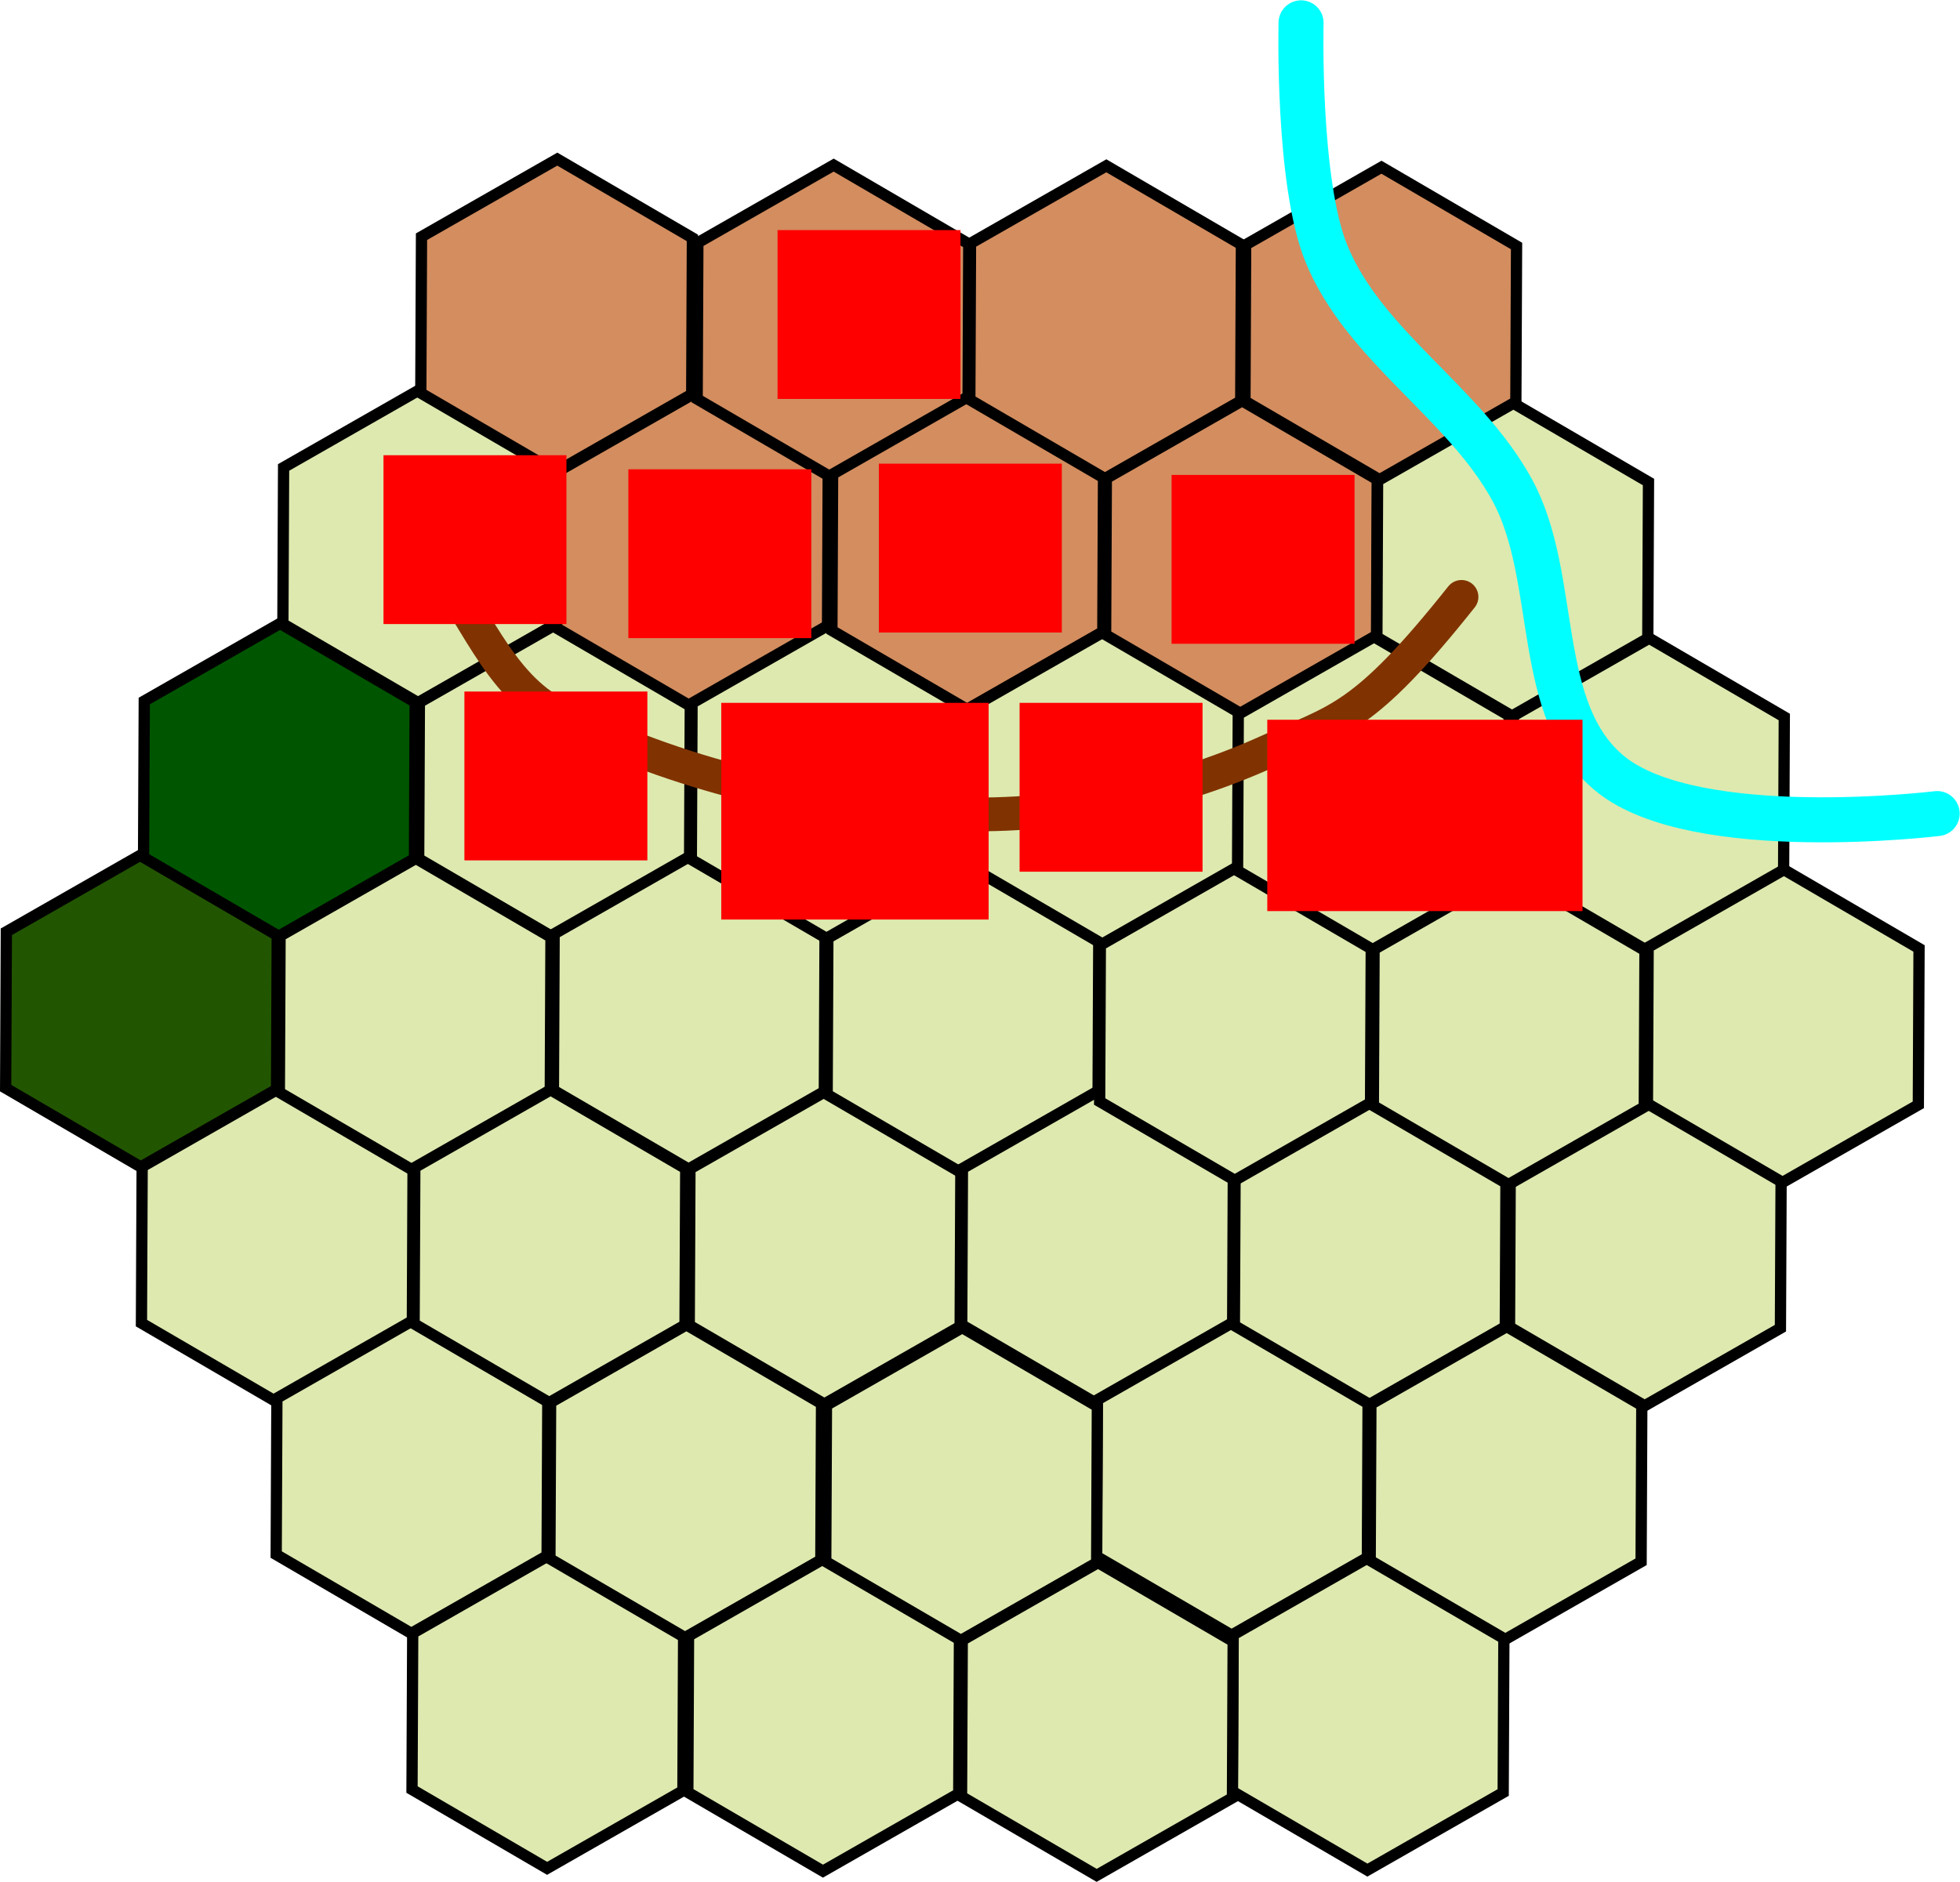 <?xml version="1.0" encoding="UTF-8" standalone="no"?>
<!-- Created with Inkscape (http://www.inkscape.org/) -->

<svg
   xmlns:dc="http://purl.org/dc/elements/1.1/"
   xmlns:cc="http://creativecommons.org/ns#"
   xmlns:rdf="http://www.w3.org/1999/02/22-rdf-syntax-ns#"
   xmlns:svg="http://www.w3.org/2000/svg"
   xmlns="http://www.w3.org/2000/svg"
   xmlns:sodipodi="http://sodipodi.sourceforge.net/DTD/sodipodi-0.dtd"
   xmlns:inkscape="http://www.inkscape.org/namespaces/inkscape"
   width="98.265mm"
   height="94.367mm"
   viewBox="0 0 348.183 334.371"
   id="svg2"
   version="1.1"
   inkscape:version="0.91 r13725"
   sodipodi:docname="haroldsArrives.svg">
  <defs
     id="defs4" />
  <sodipodi:namedview
     id="base"
     pagecolor="#ffffff"
     bordercolor="#666666"
     borderopacity="1.0"
     inkscape:pageopacity="0.0"
     inkscape:pageshadow="2"
     inkscape:zoom="2"
     inkscape:cx="254.36764"
     inkscape:cy="189.59999"
     inkscape:document-units="px"
     inkscape:current-layer="layer2"
     showgrid="false"
     inkscape:window-width="3200"
     inkscape:window-height="1693"
     inkscape:window-x="0"
     inkscape:window-y="0"
     inkscape:window-maximized="1"
     fit-margin-top="0"
     fit-margin-left="0"
     fit-margin-right="0"
     fit-margin-bottom="0" />
  <g
     inkscape:label="Field"
     inkscape:groupmode="layer"
     id="layer1"
     transform="translate(-305.873,-213.305)">
    <path
       sodipodi:type="star"
       style="fill:#225500;fill-opacity:1;fill-rule:evenodd;stroke:#000000;stroke-width:2;stroke-linecap:butt;stroke-linejoin:miter;stroke-miterlimit:4;stroke-dasharray:none;stroke-dashoffset:0"
       id="path4138"
       sodipodi:sides="6"
       sodipodi:cx="331"
       sodipodi:cy="392.86221"
       sodipodi:r1="27.784887"
       sodipodi:r2="24.06242"
       sodipodi:arg1="0.52807445"
       sodipodi:arg2="1.0516732"
       inkscape:flatsided="true"
       inkscape:rounded="0"
       inkscape:randomized="0"
       d="m 355,406.862 -24.124,13.785 -24,-14 0.124,-27.785 24.124,-13.785 24,14 z" />
    <path
       sodipodi:type="star"
       style="fill:#005500;fill-opacity:1;fill-rule:evenodd;stroke:#000000;stroke-width:2;stroke-linecap:butt;stroke-linejoin:miter;stroke-miterlimit:4;stroke-dasharray:none;stroke-dashoffset:0"
       id="path4138-3"
       sodipodi:sides="6"
       sodipodi:cx="355.5"
       sodipodi:cy="351.86221"
       sodipodi:r1="27.784887"
       sodipodi:r2="24.06242"
       sodipodi:arg1="0.52807445"
       sodipodi:arg2="1.0516732"
       inkscape:flatsided="true"
       inkscape:rounded="0"
       inkscape:randomized="0"
       d="m 379.5,365.862 -24.124,13.785 -24,-14 0.124,-27.785 24.124,-13.785 24,14 z" />
    <path
       sodipodi:type="star"
       style="fill:#dde9af;fill-opacity:1;fill-rule:evenodd;stroke:#000000;stroke-width:2;stroke-linecap:butt;stroke-linejoin:miter;stroke-miterlimit:4;stroke-dasharray:none;stroke-dashoffset:0"
       id="path4138-6"
       sodipodi:sides="6"
       sodipodi:cx="380.25"
       sodipodi:cy="310.36221"
       sodipodi:r1="27.784887"
       sodipodi:r2="24.06242"
       sodipodi:arg1="0.52807445"
       sodipodi:arg2="1.0516732"
       inkscape:flatsided="true"
       inkscape:rounded="0"
       inkscape:randomized="0"
       d="m 404.25,324.362 -24.124,13.785 -24,-14 0.124,-27.785 24.124,-13.785 24,14 z" />
    <path
       sodipodi:type="star"
       style="fill:#d38d5f;fill-opacity:1;fill-rule:evenodd;stroke:#000000;stroke-width:2;stroke-linecap:butt;stroke-linejoin:miter;stroke-miterlimit:4;stroke-dasharray:none;stroke-dashoffset:0"
       id="path4138-3-7"
       sodipodi:sides="6"
       sodipodi:cx="404.75"
       sodipodi:cy="269.36221"
       sodipodi:r1="27.784887"
       sodipodi:r2="24.06242"
       sodipodi:arg1="0.52807445"
       sodipodi:arg2="1.0516732"
       inkscape:flatsided="true"
       inkscape:rounded="0"
       inkscape:randomized="0"
       d="m 428.75,283.362 -24.124,13.785 -24,-14 0.124,-27.785 24.124,-13.785 24,14 z" />
    <path
       sodipodi:type="star"
       style="fill:#dde9af;fill-opacity:1;fill-rule:evenodd;stroke:#000000;stroke-width:2;stroke-linecap:butt;stroke-linejoin:miter;stroke-miterlimit:4;stroke-dasharray:none;stroke-dashoffset:0"
       id="path4138-5"
       sodipodi:sides="6"
       sodipodi:cx="355.125"
       sodipodi:cy="434.61221"
       sodipodi:r1="27.784887"
       sodipodi:r2="24.06242"
       sodipodi:arg1="0.52807445"
       sodipodi:arg2="1.0516732"
       inkscape:flatsided="true"
       inkscape:rounded="0"
       inkscape:randomized="0"
       d="m 379.125,448.612 -24.124,13.785 -24,-14 0.124,-27.785 24.124,-13.785 24,14 z" />
    <path
       sodipodi:type="star"
       style="fill:#dde9af;fill-opacity:1;fill-rule:evenodd;stroke:#000000;stroke-width:2;stroke-linecap:butt;stroke-linejoin:miter;stroke-miterlimit:4;stroke-dasharray:none;stroke-dashoffset:0"
       id="path4138-3-3"
       sodipodi:sides="6"
       sodipodi:cx="379.625"
       sodipodi:cy="393.61221"
       sodipodi:r1="27.784887"
       sodipodi:r2="24.06242"
       sodipodi:arg1="0.52807445"
       sodipodi:arg2="1.0516732"
       inkscape:flatsided="true"
       inkscape:rounded="0"
       inkscape:randomized="0"
       d="m 403.625,407.612 -24.124,13.785 -24,-14 0.124,-27.785 24.124,-13.785 24,14 z" />
    <path
       sodipodi:type="star"
       style="fill:#dde9af;fill-opacity:1;fill-rule:evenodd;stroke:#000000;stroke-width:2;stroke-linecap:butt;stroke-linejoin:miter;stroke-miterlimit:4;stroke-dasharray:none;stroke-dashoffset:0"
       id="path4138-6-5"
       sodipodi:sides="6"
       sodipodi:cx="404.375"
       sodipodi:cy="352.11221"
       sodipodi:r1="27.784887"
       sodipodi:r2="24.06242"
       sodipodi:arg1="0.52807445"
       sodipodi:arg2="1.0516732"
       inkscape:flatsided="true"
       inkscape:rounded="0"
       inkscape:randomized="0"
       d="m 428.375,366.112 -24.124,13.785 -24,-14 0.124,-27.785 24.124,-13.785 24,14 z" />
    <path
       sodipodi:type="star"
       style="fill:#d38d5f;fill-opacity:1;fill-rule:evenodd;stroke:#000000;stroke-width:2;stroke-linecap:butt;stroke-linejoin:miter;stroke-miterlimit:4;stroke-dasharray:none;stroke-dashoffset:0"
       id="path4138-3-7-6"
       sodipodi:sides="6"
       sodipodi:cx="428.875"
       sodipodi:cy="311.11221"
       sodipodi:r1="27.784887"
       sodipodi:r2="24.06242"
       sodipodi:arg1="0.52807445"
       sodipodi:arg2="1.0516732"
       inkscape:flatsided="true"
       inkscape:rounded="0"
       inkscape:randomized="0"
       d="m 452.875,325.112 -24.124,13.785 -24,-14 0.124,-27.785 24.124,-13.785 24,14 z" />
    <path
       sodipodi:type="star"
       style="fill:#dde9af;fill-opacity:1;fill-rule:evenodd;stroke:#000000;stroke-width:2;stroke-linecap:butt;stroke-linejoin:miter;stroke-miterlimit:4;stroke-dasharray:none;stroke-dashoffset:0"
       id="path4138-0"
       sodipodi:sides="6"
       sodipodi:cx="379.0625"
       sodipodi:cy="475.73718"
       sodipodi:r1="27.784887"
       sodipodi:r2="24.06242"
       sodipodi:arg1="0.52807445"
       sodipodi:arg2="1.0516732"
       inkscape:flatsided="true"
       inkscape:rounded="0"
       inkscape:randomized="0"
       d="m 403.062,489.737 -24.124,13.785 -24,-14 0.124,-27.785 24.124,-13.785 24,14 z" />
    <path
       sodipodi:type="star"
       style="fill:#dde9af;fill-opacity:1;fill-rule:evenodd;stroke:#000000;stroke-width:2;stroke-linecap:butt;stroke-linejoin:miter;stroke-miterlimit:4;stroke-dasharray:none;stroke-dashoffset:0"
       id="path4138-3-2"
       sodipodi:sides="6"
       sodipodi:cx="403.5625"
       sodipodi:cy="434.73721"
       sodipodi:r1="27.784887"
       sodipodi:r2="24.06242"
       sodipodi:arg1="0.52807445"
       sodipodi:arg2="1.0516732"
       inkscape:flatsided="true"
       inkscape:rounded="0"
       inkscape:randomized="0"
       d="m 427.562,448.737 -24.124,13.785 -24,-14 0.124,-27.785 24.124,-13.785 24,14 z" />
    <path
       sodipodi:type="star"
       style="fill:#dde9af;fill-opacity:1;fill-rule:evenodd;stroke:#000000;stroke-width:2;stroke-linecap:butt;stroke-linejoin:miter;stroke-miterlimit:4;stroke-dasharray:none;stroke-dashoffset:0"
       id="path4138-6-3"
       sodipodi:sides="6"
       sodipodi:cx="428.3125"
       sodipodi:cy="393.23721"
       sodipodi:r1="27.784887"
       sodipodi:r2="24.06242"
       sodipodi:arg1="0.52807445"
       sodipodi:arg2="1.0516732"
       inkscape:flatsided="true"
       inkscape:rounded="0"
       inkscape:randomized="0"
       d="m 452.312,407.237 -24.124,13.785 -24,-14 0.124,-27.785 24.124,-13.785 24,14 z" />
    <path
       sodipodi:type="star"
       style="fill:#dde9af;fill-opacity:1;fill-rule:evenodd;stroke:#000000;stroke-width:2;stroke-linecap:butt;stroke-linejoin:miter;stroke-miterlimit:4;stroke-dasharray:none;stroke-dashoffset:0"
       id="path4138-3-7-7"
       sodipodi:sides="6"
       sodipodi:cx="452.8125"
       sodipodi:cy="352.23721"
       sodipodi:r1="27.784887"
       sodipodi:r2="24.06242"
       sodipodi:arg1="0.52807445"
       sodipodi:arg2="1.0516732"
       inkscape:flatsided="true"
       inkscape:rounded="0"
       inkscape:randomized="0"
       d="m 476.812,366.237 -24.124,13.785 -24,-14 0.124,-27.785 24.124,-13.785 24,14 z" />
    <path
       sodipodi:type="star"
       style="fill:#dde9af;fill-opacity:1;fill-rule:evenodd;stroke:#000000;stroke-width:2;stroke-linecap:butt;stroke-linejoin:miter;stroke-miterlimit:4;stroke-dasharray:none;stroke-dashoffset:0"
       id="path4138-5-5"
       sodipodi:sides="6"
       sodipodi:cx="403.1875"
       sodipodi:cy="517.48718"
       sodipodi:r1="27.784887"
       sodipodi:r2="24.06242"
       sodipodi:arg1="0.52807445"
       sodipodi:arg2="1.0516732"
       inkscape:flatsided="true"
       inkscape:rounded="0"
       inkscape:randomized="0"
       d="m 427.188,531.487 -24.124,13.785 -24,-14 0.124,-27.785 24.124,-13.785 24,14 z" />
    <path
       sodipodi:type="star"
       style="fill:#dde9af;fill-opacity:1;fill-rule:evenodd;stroke:#000000;stroke-width:2;stroke-linecap:butt;stroke-linejoin:miter;stroke-miterlimit:4;stroke-dasharray:none;stroke-dashoffset:0"
       id="path4138-3-3-9"
       sodipodi:sides="6"
       sodipodi:cx="427.6875"
       sodipodi:cy="476.48718"
       sodipodi:r1="27.784887"
       sodipodi:r2="24.06242"
       sodipodi:arg1="0.52807445"
       sodipodi:arg2="1.0516732"
       inkscape:flatsided="true"
       inkscape:rounded="0"
       inkscape:randomized="0"
       d="m 451.688,490.487 -24.124,13.785 -24,-14 0.124,-27.785 24.124,-13.785 24,14 z" />
    <path
       sodipodi:type="star"
       style="fill:#dde9af;fill-opacity:1;fill-rule:evenodd;stroke:#000000;stroke-width:2;stroke-linecap:butt;stroke-linejoin:miter;stroke-miterlimit:4;stroke-dasharray:none;stroke-dashoffset:0"
       id="path4138-6-5-2"
       sodipodi:sides="6"
       sodipodi:cx="452.4375"
       sodipodi:cy="434.98721"
       sodipodi:r1="27.784887"
       sodipodi:r2="24.06242"
       sodipodi:arg1="0.52807445"
       sodipodi:arg2="1.0516732"
       inkscape:flatsided="true"
       inkscape:rounded="0"
       inkscape:randomized="0"
       d="m 476.438,448.987 -24.124,13.785 -24,-14 0.124,-27.785 24.124,-13.785 24,14 z" />
    <path
       sodipodi:type="star"
       style="fill:#dde9af;fill-opacity:1;fill-rule:evenodd;stroke:#000000;stroke-width:2;stroke-linecap:butt;stroke-linejoin:miter;stroke-miterlimit:4;stroke-dasharray:none;stroke-dashoffset:0"
       id="path4138-3-7-6-2"
       sodipodi:sides="6"
       sodipodi:cx="476.9375"
       sodipodi:cy="393.98721"
       sodipodi:r1="27.784887"
       sodipodi:r2="24.06242"
       sodipodi:arg1="0.52807445"
       sodipodi:arg2="1.0516732"
       inkscape:flatsided="true"
       inkscape:rounded="0"
       inkscape:randomized="0"
       d="m 500.938,407.987 -24.124,13.785 -24,-14 0.124,-27.785 24.124,-13.785 24,14 z" />
    <path
       sodipodi:type="star"
       style="fill:#d38d5f;fill-opacity:1;fill-rule:evenodd;stroke:#000000;stroke-width:2;stroke-linecap:butt;stroke-linejoin:miter;stroke-miterlimit:4;stroke-dasharray:none;stroke-dashoffset:0"
       id="path4138-5-8"
       sodipodi:sides="6"
       sodipodi:cx="453.84375"
       sodipodi:cy="270.42471"
       sodipodi:r1="27.784887"
       sodipodi:r2="24.06242"
       sodipodi:arg1="0.52807445"
       sodipodi:arg2="1.0516732"
       inkscape:flatsided="true"
       inkscape:rounded="0"
       inkscape:randomized="0"
       d="m 477.844,284.425 -24.124,13.785 -24,-14 0.124,-27.785 24.124,-13.785 24,14 z" />
    <path
       sodipodi:type="star"
       style="fill:#d38d5f;fill-opacity:1;fill-rule:evenodd;stroke:#000000;stroke-width:2;stroke-linecap:butt;stroke-linejoin:miter;stroke-miterlimit:4;stroke-dasharray:none;stroke-dashoffset:0"
       id="path4138-0-9"
       sodipodi:sides="6"
       sodipodi:cx="477.78125"
       sodipodi:cy="311.54968"
       sodipodi:r1="27.784887"
       sodipodi:r2="24.06242"
       sodipodi:arg1="0.52807445"
       sodipodi:arg2="1.0516732"
       inkscape:flatsided="true"
       inkscape:rounded="0"
       inkscape:randomized="0"
       d="m 501.781,325.55 -24.124,13.785 -24,-14 0.124,-27.785 24.124,-13.785 24,14 z" />
    <path
       sodipodi:type="star"
       style="fill:#d38d5f;fill-opacity:1;fill-rule:evenodd;stroke:#000000;stroke-width:2;stroke-linecap:butt;stroke-linejoin:miter;stroke-miterlimit:4;stroke-dasharray:none;stroke-dashoffset:0"
       id="path4138-3-2-7"
       sodipodi:sides="6"
       sodipodi:cx="502.28125"
       sodipodi:cy="270.54971"
       sodipodi:r1="27.784887"
       sodipodi:r2="24.06242"
       sodipodi:arg1="0.52807445"
       sodipodi:arg2="1.0516732"
       inkscape:flatsided="true"
       inkscape:rounded="0"
       inkscape:randomized="0"
       d="m 526.281,284.55 -24.124,13.785 -24,-14 0.124,-27.785 24.124,-13.785 24,14 z" />
    <path
       sodipodi:type="star"
       style="fill:#dde9af;fill-opacity:1;fill-rule:evenodd;stroke:#000000;stroke-width:2;stroke-linecap:butt;stroke-linejoin:miter;stroke-miterlimit:4;stroke-dasharray:none;stroke-dashoffset:0"
       id="path4138-5-5-3"
       sodipodi:sides="6"
       sodipodi:cx="501.90625"
       sodipodi:cy="353.29968"
       sodipodi:r1="27.784887"
       sodipodi:r2="24.06242"
       sodipodi:arg1="0.52807445"
       sodipodi:arg2="1.0516732"
       inkscape:flatsided="true"
       inkscape:rounded="0"
       inkscape:randomized="0"
       d="m 525.906,367.3 -24.124,13.785 -24,-14 0.124,-27.785 24.124,-13.785 24,14 z" />
    <path
       sodipodi:type="star"
       style="fill:#d38d5f;fill-opacity:1;fill-rule:evenodd;stroke:#000000;stroke-width:2;stroke-linecap:butt;stroke-linejoin:miter;stroke-miterlimit:4;stroke-dasharray:none;stroke-dashoffset:0"
       id="path4138-3-3-9-6"
       sodipodi:sides="6"
       sodipodi:cx="526.40625"
       sodipodi:cy="312.29968"
       sodipodi:r1="27.784887"
       sodipodi:r2="24.06242"
       sodipodi:arg1="0.52807445"
       sodipodi:arg2="1.0516732"
       inkscape:flatsided="true"
       inkscape:rounded="0"
       inkscape:randomized="0"
       d="m 550.406,326.3 -24.124,13.785 -24,-14 0.124,-27.785 24.124,-13.785 24,14 z" />
    <path
       sodipodi:type="star"
       style="fill:#d38d5f;fill-opacity:1;fill-rule:evenodd;stroke:#000000;stroke-width:2;stroke-linecap:butt;stroke-linejoin:miter;stroke-miterlimit:4;stroke-dasharray:none;stroke-dashoffset:0"
       id="path4138-6-5-2-1"
       sodipodi:sides="6"
       sodipodi:cx="551.15625"
       sodipodi:cy="270.79971"
       sodipodi:r1="27.784887"
       sodipodi:r2="24.06242"
       sodipodi:arg1="0.52807445"
       sodipodi:arg2="1.0516732"
       inkscape:flatsided="true"
       inkscape:rounded="0"
       inkscape:randomized="0"
       d="m 575.156,284.8 -24.124,13.785 -24,-14 0.124,-27.785 24.124,-13.785 24,14 z" />
    <path
       sodipodi:type="star"
       style="fill:#dde9af;fill-opacity:1;fill-rule:evenodd;stroke:#000000;stroke-width:2;stroke-linecap:butt;stroke-linejoin:miter;stroke-miterlimit:4;stroke-dasharray:none;stroke-dashoffset:0"
       id="path4138-5-2"
       sodipodi:sides="6"
       sodipodi:cx="500.84375"
       sodipodi:cy="434.92471"
       sodipodi:r1="27.784887"
       sodipodi:r2="24.06242"
       sodipodi:arg1="0.52807445"
       sodipodi:arg2="1.0516732"
       inkscape:flatsided="true"
       inkscape:rounded="0"
       inkscape:randomized="0"
       d="m 524.844,448.925 -24.124,13.785 -24,-14 0.124,-27.785 24.124,-13.785 24,14 z" />
    <path
       sodipodi:type="star"
       style="fill:#dde9af;fill-opacity:1;fill-rule:evenodd;stroke:#000000;stroke-width:2;stroke-linecap:butt;stroke-linejoin:miter;stroke-miterlimit:4;stroke-dasharray:none;stroke-dashoffset:0"
       id="path4138-0-93"
       sodipodi:sides="6"
       sodipodi:cx="524.78131"
       sodipodi:cy="476.04968"
       sodipodi:r1="27.784887"
       sodipodi:r2="24.06242"
       sodipodi:arg1="0.52807445"
       sodipodi:arg2="1.0516732"
       inkscape:flatsided="true"
       inkscape:rounded="0"
       inkscape:randomized="0"
       d="m 548.781,490.05 -24.124,13.785 -24,-14 0.124,-27.785 24.124,-13.785 24,14 z" />
    <path
       sodipodi:type="star"
       style="fill:#dde9af;fill-opacity:1;fill-rule:evenodd;stroke:#000000;stroke-width:2;stroke-linecap:butt;stroke-linejoin:miter;stroke-miterlimit:4;stroke-dasharray:none;stroke-dashoffset:0"
       id="path4138-3-2-1"
       sodipodi:sides="6"
       sodipodi:cx="549.28125"
       sodipodi:cy="435.04971"
       sodipodi:r1="27.784887"
       sodipodi:r2="24.06242"
       sodipodi:arg1="0.52807445"
       sodipodi:arg2="1.0516732"
       inkscape:flatsided="true"
       inkscape:rounded="0"
       inkscape:randomized="0"
       d="m 573.281,449.05 -24.124,13.785 -24,-14 0.124,-27.785 24.124,-13.785 24,14 z" />
    <path
       sodipodi:type="star"
       style="fill:#dde9af;fill-opacity:1;fill-rule:evenodd;stroke:#000000;stroke-width:2;stroke-linecap:butt;stroke-linejoin:miter;stroke-miterlimit:4;stroke-dasharray:none;stroke-dashoffset:0"
       id="path4138-5-5-9"
       sodipodi:sides="6"
       sodipodi:cx="548.90625"
       sodipodi:cy="517.79968"
       sodipodi:r1="27.784887"
       sodipodi:r2="24.06242"
       sodipodi:arg1="0.52807445"
       sodipodi:arg2="1.0516732"
       inkscape:flatsided="true"
       inkscape:rounded="0"
       inkscape:randomized="0"
       d="m 572.906,531.8 -24.124,13.785 -24,-14 0.124,-27.785 24.124,-13.785 24,14 z" />
    <path
       sodipodi:type="star"
       style="fill:#dde9af;fill-opacity:1;fill-rule:evenodd;stroke:#000000;stroke-width:2;stroke-linecap:butt;stroke-linejoin:miter;stroke-miterlimit:4;stroke-dasharray:none;stroke-dashoffset:0"
       id="path4138-3-3-9-4"
       sodipodi:sides="6"
       sodipodi:cx="573.40625"
       sodipodi:cy="476.79968"
       sodipodi:r1="27.784887"
       sodipodi:r2="24.06242"
       sodipodi:arg1="0.52807445"
       sodipodi:arg2="1.0516732"
       inkscape:flatsided="true"
       inkscape:rounded="0"
       inkscape:randomized="0"
       d="m 597.406,490.8 -24.124,13.785 -24,-14 0.124,-27.785 24.124,-13.785 24,14 z" />
    <path
       sodipodi:type="star"
       style="fill:#dde9af;fill-opacity:1;fill-rule:evenodd;stroke:#000000;stroke-width:2;stroke-linecap:butt;stroke-linejoin:miter;stroke-miterlimit:4;stroke-dasharray:none;stroke-dashoffset:0"
       id="path4138-6-5-2-7"
       sodipodi:sides="6"
       sodipodi:cx="598.15625"
       sodipodi:cy="435.29971"
       sodipodi:r1="27.784887"
       sodipodi:r2="24.06242"
       sodipodi:arg1="0.52807445"
       sodipodi:arg2="1.0516732"
       inkscape:flatsided="true"
       inkscape:rounded="0"
       inkscape:randomized="0"
       d="m 622.156,449.3 -24.124,13.785 -24,-14 0.124,-27.785 24.124,-13.785 24,14 z" />
    <path
       sodipodi:type="star"
       style="fill:#dde9af;fill-opacity:1;fill-rule:evenodd;stroke:#000000;stroke-width:2;stroke-linecap:butt;stroke-linejoin:miter;stroke-miterlimit:4;stroke-dasharray:none;stroke-dashoffset:0"
       id="path4138-6-0"
       sodipodi:sides="6"
       sodipodi:cx="452.1875"
       sodipodi:cy="517.98718"
       sodipodi:r1="27.784887"
       sodipodi:r2="24.06242"
       sodipodi:arg1="0.52807445"
       sodipodi:arg2="1.0516732"
       inkscape:flatsided="true"
       inkscape:rounded="0"
       inkscape:randomized="0"
       d="m 476.188,531.987 -24.124,13.785 -24,-14 0.124,-27.785 24.124,-13.785 24,14 z" />
    <path
       sodipodi:type="star"
       style="fill:#dde9af;fill-opacity:1;fill-rule:evenodd;stroke:#000000;stroke-width:2;stroke-linecap:butt;stroke-linejoin:miter;stroke-miterlimit:4;stroke-dasharray:none;stroke-dashoffset:0"
       id="path4138-3-7-3"
       sodipodi:sides="6"
       sodipodi:cx="476.6875"
       sodipodi:cy="476.98721"
       sodipodi:r1="27.784887"
       sodipodi:r2="24.06242"
       sodipodi:arg1="0.52807445"
       sodipodi:arg2="1.0516732"
       inkscape:flatsided="true"
       inkscape:rounded="0"
       inkscape:randomized="0"
       d="m 500.688,490.987 -24.124,13.785 -24,-14 0.124,-27.785 24.124,-13.785 24,14 z" />
    <path
       sodipodi:type="star"
       style="fill:#dde9af;fill-opacity:1;fill-rule:evenodd;stroke:#000000;stroke-width:2;stroke-linecap:butt;stroke-linejoin:miter;stroke-miterlimit:4;stroke-dasharray:none;stroke-dashoffset:0"
       id="path4138-3-7-6-6"
       sodipodi:sides="6"
       sodipodi:cx="500.8125"
       sodipodi:cy="518.73718"
       sodipodi:r1="27.784887"
       sodipodi:r2="24.06242"
       sodipodi:arg1="0.52807445"
       sodipodi:arg2="1.0516732"
       inkscape:flatsided="true"
       inkscape:rounded="0"
       inkscape:randomized="0"
       d="m 524.812,532.737 -24.124,13.785 -24,-14 0.124,-27.785 24.124,-13.785 24,14 z" />
    <path
       sodipodi:type="star"
       style="fill:#dde9af;fill-opacity:1;fill-rule:evenodd;stroke:#000000;stroke-width:2;stroke-linecap:butt;stroke-linejoin:miter;stroke-miterlimit:4;stroke-dasharray:none;stroke-dashoffset:0"
       id="path4138-1-5"
       sodipodi:sides="6"
       sodipodi:cx="525.34375"
       sodipodi:cy="395.23718"
       sodipodi:r1="27.784887"
       sodipodi:r2="24.06242"
       sodipodi:arg1="0.52807445"
       sodipodi:arg2="1.0516732"
       inkscape:flatsided="true"
       inkscape:rounded="0"
       inkscape:randomized="0"
       d="m 549.344,409.237 -24.124,13.785 -24,-14 0.124,-27.785 24.124,-13.785 24,14 z" />
    <path
       sodipodi:type="star"
       style="fill:#dde9af;fill-opacity:1;fill-rule:evenodd;stroke:#000000;stroke-width:2;stroke-linecap:butt;stroke-linejoin:miter;stroke-miterlimit:4;stroke-dasharray:none;stroke-dashoffset:0"
       id="path4138-3-0-4"
       sodipodi:sides="6"
       sodipodi:cx="549.84375"
       sodipodi:cy="354.23718"
       sodipodi:r1="27.784887"
       sodipodi:r2="24.06242"
       sodipodi:arg1="0.52807445"
       sodipodi:arg2="1.0516732"
       inkscape:flatsided="true"
       inkscape:rounded="0"
       inkscape:randomized="0"
       d="m 573.844,368.237 -24.124,13.785 -24,-14 0.124,-27.785 24.124,-13.785 24,14 z" />
    <path
       sodipodi:type="star"
       style="fill:#dde9af;fill-opacity:1;fill-rule:evenodd;stroke:#000000;stroke-width:2;stroke-linecap:butt;stroke-linejoin:miter;stroke-miterlimit:4;stroke-dasharray:none;stroke-dashoffset:0"
       id="path4138-6-6-7"
       sodipodi:sides="6"
       sodipodi:cx="574.59375"
       sodipodi:cy="312.73721"
       sodipodi:r1="27.784887"
       sodipodi:r2="24.06242"
       sodipodi:arg1="0.52807445"
       sodipodi:arg2="1.0516732"
       inkscape:flatsided="true"
       inkscape:rounded="0"
       inkscape:randomized="0"
       d="m 598.594,326.737 -24.124,13.785 -24,-14 0.124,-27.785 24.124,-13.785 24,14 z" />
    <path
       sodipodi:type="star"
       style="fill:#dde9af;fill-opacity:1;fill-rule:evenodd;stroke:#000000;stroke-width:2;stroke-linecap:butt;stroke-linejoin:miter;stroke-miterlimit:4;stroke-dasharray:none;stroke-dashoffset:0"
       id="path4138-3-3-3-6"
       sodipodi:sides="6"
       sodipodi:cx="573.96875"
       sodipodi:cy="395.98718"
       sodipodi:r1="27.784887"
       sodipodi:r2="24.06242"
       sodipodi:arg1="0.52807445"
       sodipodi:arg2="1.0516732"
       inkscape:flatsided="true"
       inkscape:rounded="0"
       inkscape:randomized="0"
       d="m 597.969,409.987 -24.124,13.785 -24,-14 0.124,-27.785 24.124,-13.785 24,14 z" />
    <path
       sodipodi:type="star"
       style="fill:#dde9af;fill-opacity:1;fill-rule:evenodd;stroke:#000000;stroke-width:2;stroke-linecap:butt;stroke-linejoin:miter;stroke-miterlimit:4;stroke-dasharray:none;stroke-dashoffset:0"
       id="path4138-6-5-20-5"
       sodipodi:sides="6"
       sodipodi:cx="598.71875"
       sodipodi:cy="354.48718"
       sodipodi:r1="27.784887"
       sodipodi:r2="24.06242"
       sodipodi:arg1="0.52807445"
       sodipodi:arg2="1.0516732"
       inkscape:flatsided="true"
       inkscape:rounded="0"
       inkscape:randomized="0"
       d="m 622.719,368.487 -24.124,13.785 -24,-14 0.124,-27.785 24.124,-13.785 24,14 z" />
    <path
       sodipodi:type="star"
       style="fill:#dde9af;fill-opacity:1;fill-rule:evenodd;stroke:#000000;stroke-width:2;stroke-linecap:butt;stroke-linejoin:miter;stroke-miterlimit:4;stroke-dasharray:none;stroke-dashoffset:0"
       id="path4138-6-3-5-6"
       sodipodi:sides="6"
       sodipodi:cx="622.65625"
       sodipodi:cy="395.61218"
       sodipodi:r1="27.784887"
       sodipodi:r2="24.06242"
       sodipodi:arg1="0.52807445"
       sodipodi:arg2="1.0516732"
       inkscape:flatsided="true"
       inkscape:rounded="0"
       inkscape:randomized="0"
       d="m 646.656,409.612 -24.124,13.785 -24,-14 0.124,-27.785 24.124,-13.785 24,14 z" />
    <path
       style="fill:none;fill-rule:evenodd;stroke:#00ffff;stroke-width:8;stroke-linecap:round;stroke-linejoin:round;stroke-miterlimit:4;stroke-dasharray:none;stroke-opacity:1"
       d="m 650,357.862 c 0,0 -42.841,5.225 -58,-7 -13.868,-11.184 -8.962,-34.864 -17.5,-50.5 -8.532,-15.627 -26.27,-25.517 -33,-42 -5.197,-12.729 -4.5,-41 -4.5,-41"
       id="path4443"
       inkscape:connector-curvature="0"
       sodipodi:nodetypes="csssc" />
    <path
       style="fill:none;fill-rule:evenodd;stroke:#803300;stroke-width:6;stroke-linecap:round;stroke-linejoin:round;stroke-miterlimit:4;stroke-dasharray:none;stroke-opacity:1"
       d="m 382.5,312.362 c 7.5,9.333 11.791,22.645 22.5,28 21.079,10.539 44.965,16.286 68.5,17.5 19.488,1.005 39.714,-2.971 57.5,-11 12.572,-5.675 17,-5.5 34.5,-27.5"
       id="path4449"
       inkscape:connector-curvature="0"
       sodipodi:nodetypes="csssc" />
  </g>
  <g
     inkscape:groupmode="layer"
     id="layer2"
     inkscape:label="Units">
    <flowRoot
       xml:space="preserve"
       id="flowRoot4452"
       style="font-style:normal;font-variant:normal;font-weight:bold;font-stretch:normal;font-size:25px;line-height:125%;font-family:FreeSerif;-inkscape-font-specification:'FreeSerif Bold';letter-spacing:0px;word-spacing:0px;fill:#ff0000;fill-opacity:1;stroke:#ff0000;stroke-width:1px;stroke-linecap:butt;stroke-linejoin:miter;stroke-opacity:1"
       transform="translate(229,-63.5)"><flowRegion
         id="flowRegion4454"><rect
           id="rect4456"
           width="31.5"
           height="29"
           x="-146"
           y="186.871"
           style="font-style:normal;font-variant:normal;font-weight:bold;font-stretch:normal;font-size:25px;font-family:FreeSerif;-inkscape-font-specification:'FreeSerif Bold';fill:#ff0000;stroke:#ff0000" /></flowRegion><flowPara
         id="flowPara4458">VI</flowPara></flowRoot>    <flowRoot
       xml:space="preserve"
       id="flowRoot4452-2"
       style="font-style:normal;font-variant:normal;font-weight:bold;font-stretch:normal;font-size:20px;line-height:125%;font-family:FreeSerif;-inkscape-font-specification:'FreeSerif Bold';letter-spacing:0px;word-spacing:0px;fill:#ff0000;fill-opacity:1;stroke:#ff0000;stroke-width:1px;stroke-linecap:butt;stroke-linejoin:miter;stroke-opacity:1"
       transform="translate(371.625,-58.487)"><flowRegion
         id="flowRegion4454-6"><rect
           id="rect4456-4"
           width="55"
           height="33"
           x="-146"
           y="186.871"
           style="font-style:normal;font-variant:normal;font-weight:bold;font-stretch:normal;font-size:20px;font-family:FreeSerif;-inkscape-font-specification:'FreeSerif Bold';fill:#ff0000;stroke:#ff0000" /></flowRegion><flowPara
         id="flowPara4458-5">VIII</flowPara></flowRoot>    <flowRoot
       xml:space="preserve"
       id="flowRoot4452-20"
       style="font-style:normal;font-variant:normal;font-weight:bold;font-stretch:normal;font-size:25px;line-height:125%;font-family:FreeSerif;-inkscape-font-specification:'FreeSerif Bold';letter-spacing:0px;word-spacing:0px;fill:#ff0000;fill-opacity:1;stroke:#ff0000;stroke-width:1px;stroke-linecap:butt;stroke-linejoin:miter;stroke-opacity:1"
       transform="translate(274.625,-61.487)"><flowRegion
         id="flowRegion4454-2"><rect
           id="rect4456-9"
           width="46.5"
           height="37.5"
           x="-146"
           y="186.871"
           style="font-style:normal;font-variant:normal;font-weight:bold;font-stretch:normal;font-size:25px;font-family:FreeSerif;-inkscape-font-specification:'FreeSerif Bold';fill:#ff0000;stroke:#ff0000" /></flowRegion><flowPara
         id="flowPara4458-0">VII</flowPara></flowRoot>    <flowRoot
       xml:space="preserve"
       id="flowRoot4452-9"
       style="font-style:normal;font-variant:normal;font-weight:bold;font-stretch:normal;font-size:25px;line-height:125%;font-family:FreeSerif;-inkscape-font-specification:'FreeSerif Bold';letter-spacing:0px;word-spacing:0px;fill:#ff0000;fill-opacity:1;stroke:#ff0000;stroke-width:1px;stroke-linecap:butt;stroke-linejoin:miter;stroke-opacity:1"
       transform="translate(327.625,-61.487)"><flowRegion
         id="flowRegion4454-9"><rect
           id="rect4456-45"
           width="31.5"
           height="29"
           x="-146"
           y="186.871"
           style="font-style:normal;font-variant:normal;font-weight:bold;font-stretch:normal;font-size:25px;font-family:FreeSerif;-inkscape-font-specification:'FreeSerif Bold';fill:#ff0000;stroke:#ff0000" /></flowRegion><flowPara
         id="flowPara4458-1">IX</flowPara></flowRoot>    <flowRoot
       xml:space="preserve"
       id="flowRoot4452-0"
       style="font-style:normal;font-variant:normal;font-weight:bold;font-stretch:normal;font-size:25px;line-height:125%;font-family:FreeSerif;-inkscape-font-specification:'FreeSerif Bold';letter-spacing:0px;word-spacing:0px;fill:#ff0000;fill-opacity:1;stroke:#ff0000;stroke-width:1px;stroke-linecap:butt;stroke-linejoin:miter;stroke-opacity:1"
       transform="translate(214.625,-105.487)"><flowRegion
         id="flowRegion4454-3"><rect
           id="rect4456-7"
           width="31.5"
           height="29"
           x="-146"
           y="186.871"
           style="font-style:normal;font-variant:normal;font-weight:bold;font-stretch:normal;font-size:25px;font-family:FreeSerif;-inkscape-font-specification:'FreeSerif Bold';fill:#ff0000;stroke:#ff0000" /></flowRegion><flowPara
         id="flowPara4458-8">I</flowPara></flowRoot>    <flowRoot
       xml:space="preserve"
       id="flowRoot4452-8"
       style="font-style:normal;font-variant:normal;font-weight:bold;font-stretch:normal;font-size:25px;line-height:125%;font-family:FreeSerif;-inkscape-font-specification:'FreeSerif Bold';letter-spacing:0px;word-spacing:0px;fill:#ff0000;fill-opacity:1;stroke:#ff0000;stroke-width:1px;stroke-linecap:butt;stroke-linejoin:miter;stroke-opacity:1"
       transform="translate(354.625,-101.987)"><flowRegion
         id="flowRegion4454-60"><rect
           id="rect4456-46"
           width="31.5"
           height="29"
           x="-146"
           y="186.871"
           style="font-style:normal;font-variant:normal;font-weight:bold;font-stretch:normal;font-size:25px;font-family:FreeSerif;-inkscape-font-specification:'FreeSerif Bold';fill:#ff0000;stroke:#ff0000" /></flowRegion><flowPara
         id="flowPara4458-7">IV</flowPara></flowRoot>    <flowRoot
       xml:space="preserve"
       id="flowRoot4452-6"
       style="font-style:normal;font-variant:normal;font-weight:bold;font-stretch:normal;font-size:25px;line-height:125%;font-family:FreeSerif;-inkscape-font-specification:'FreeSerif Bold';letter-spacing:0px;word-spacing:0px;fill:#ff0000;fill-opacity:1;stroke:#ff0000;stroke-width:1px;stroke-linecap:butt;stroke-linejoin:miter;stroke-opacity:1"
       transform="translate(258.125,-102.987)"><flowRegion
         id="flowRegion4454-0"><rect
           id="rect4456-97"
           width="31.5"
           height="29"
           x="-146"
           y="186.871"
           style="font-style:normal;font-variant:normal;font-weight:bold;font-stretch:normal;font-size:25px;font-family:FreeSerif;-inkscape-font-specification:'FreeSerif Bold';fill:#ff0000;stroke:#ff0000" /></flowRegion><flowPara
         id="flowPara4458-59">V</flowPara></flowRoot>    <flowRoot
       xml:space="preserve"
       id="flowRoot4452-7"
       style="font-style:normal;font-variant:normal;font-weight:bold;font-stretch:normal;font-size:25px;line-height:125%;font-family:FreeSerif;-inkscape-font-specification:'FreeSerif Bold';letter-spacing:0px;word-spacing:0px;fill:#ff0000;fill-opacity:1;stroke:#ff0000;stroke-width:1px;stroke-linecap:butt;stroke-linejoin:miter;stroke-opacity:1"
       transform="translate(302.625,-103.987)"><flowRegion
         id="flowRegion4454-8"><rect
           id="rect4456-5"
           width="31.5"
           height="29"
           x="-146"
           y="186.871"
           style="font-style:normal;font-variant:normal;font-weight:bold;font-stretch:normal;font-size:25px;font-family:FreeSerif;-inkscape-font-specification:'FreeSerif Bold';fill:#ff0000;stroke:#ff0000" /></flowRegion><flowPara
         id="flowPara4458-3">III</flowPara></flowRoot>    <flowRoot
       xml:space="preserve"
       id="flowRoot4452-3"
       style="font-style:normal;font-variant:normal;font-weight:bold;font-stretch:normal;font-size:25px;line-height:125%;font-family:FreeSerif;-inkscape-font-specification:'FreeSerif Bold';letter-spacing:0px;word-spacing:0px;fill:#ff0000;fill-opacity:1;stroke:#ff0000;stroke-width:1px;stroke-linecap:butt;stroke-linejoin:miter;stroke-opacity:1"
       transform="translate(284.625,-145.487)"><flowRegion
         id="flowRegion4454-83"><rect
           id="rect4456-79"
           width="31.5"
           height="29"
           x="-146"
           y="186.871"
           style="font-style:normal;font-variant:normal;font-weight:bold;font-stretch:normal;font-size:25px;font-family:FreeSerif;-inkscape-font-specification:'FreeSerif Bold';fill:#ff0000;stroke:#ff0000" /></flowRegion><flowPara
         id="flowPara4458-37">II</flowPara><flowPara
         id="flowPara4568" /></flowRoot>  </g>
</svg>
